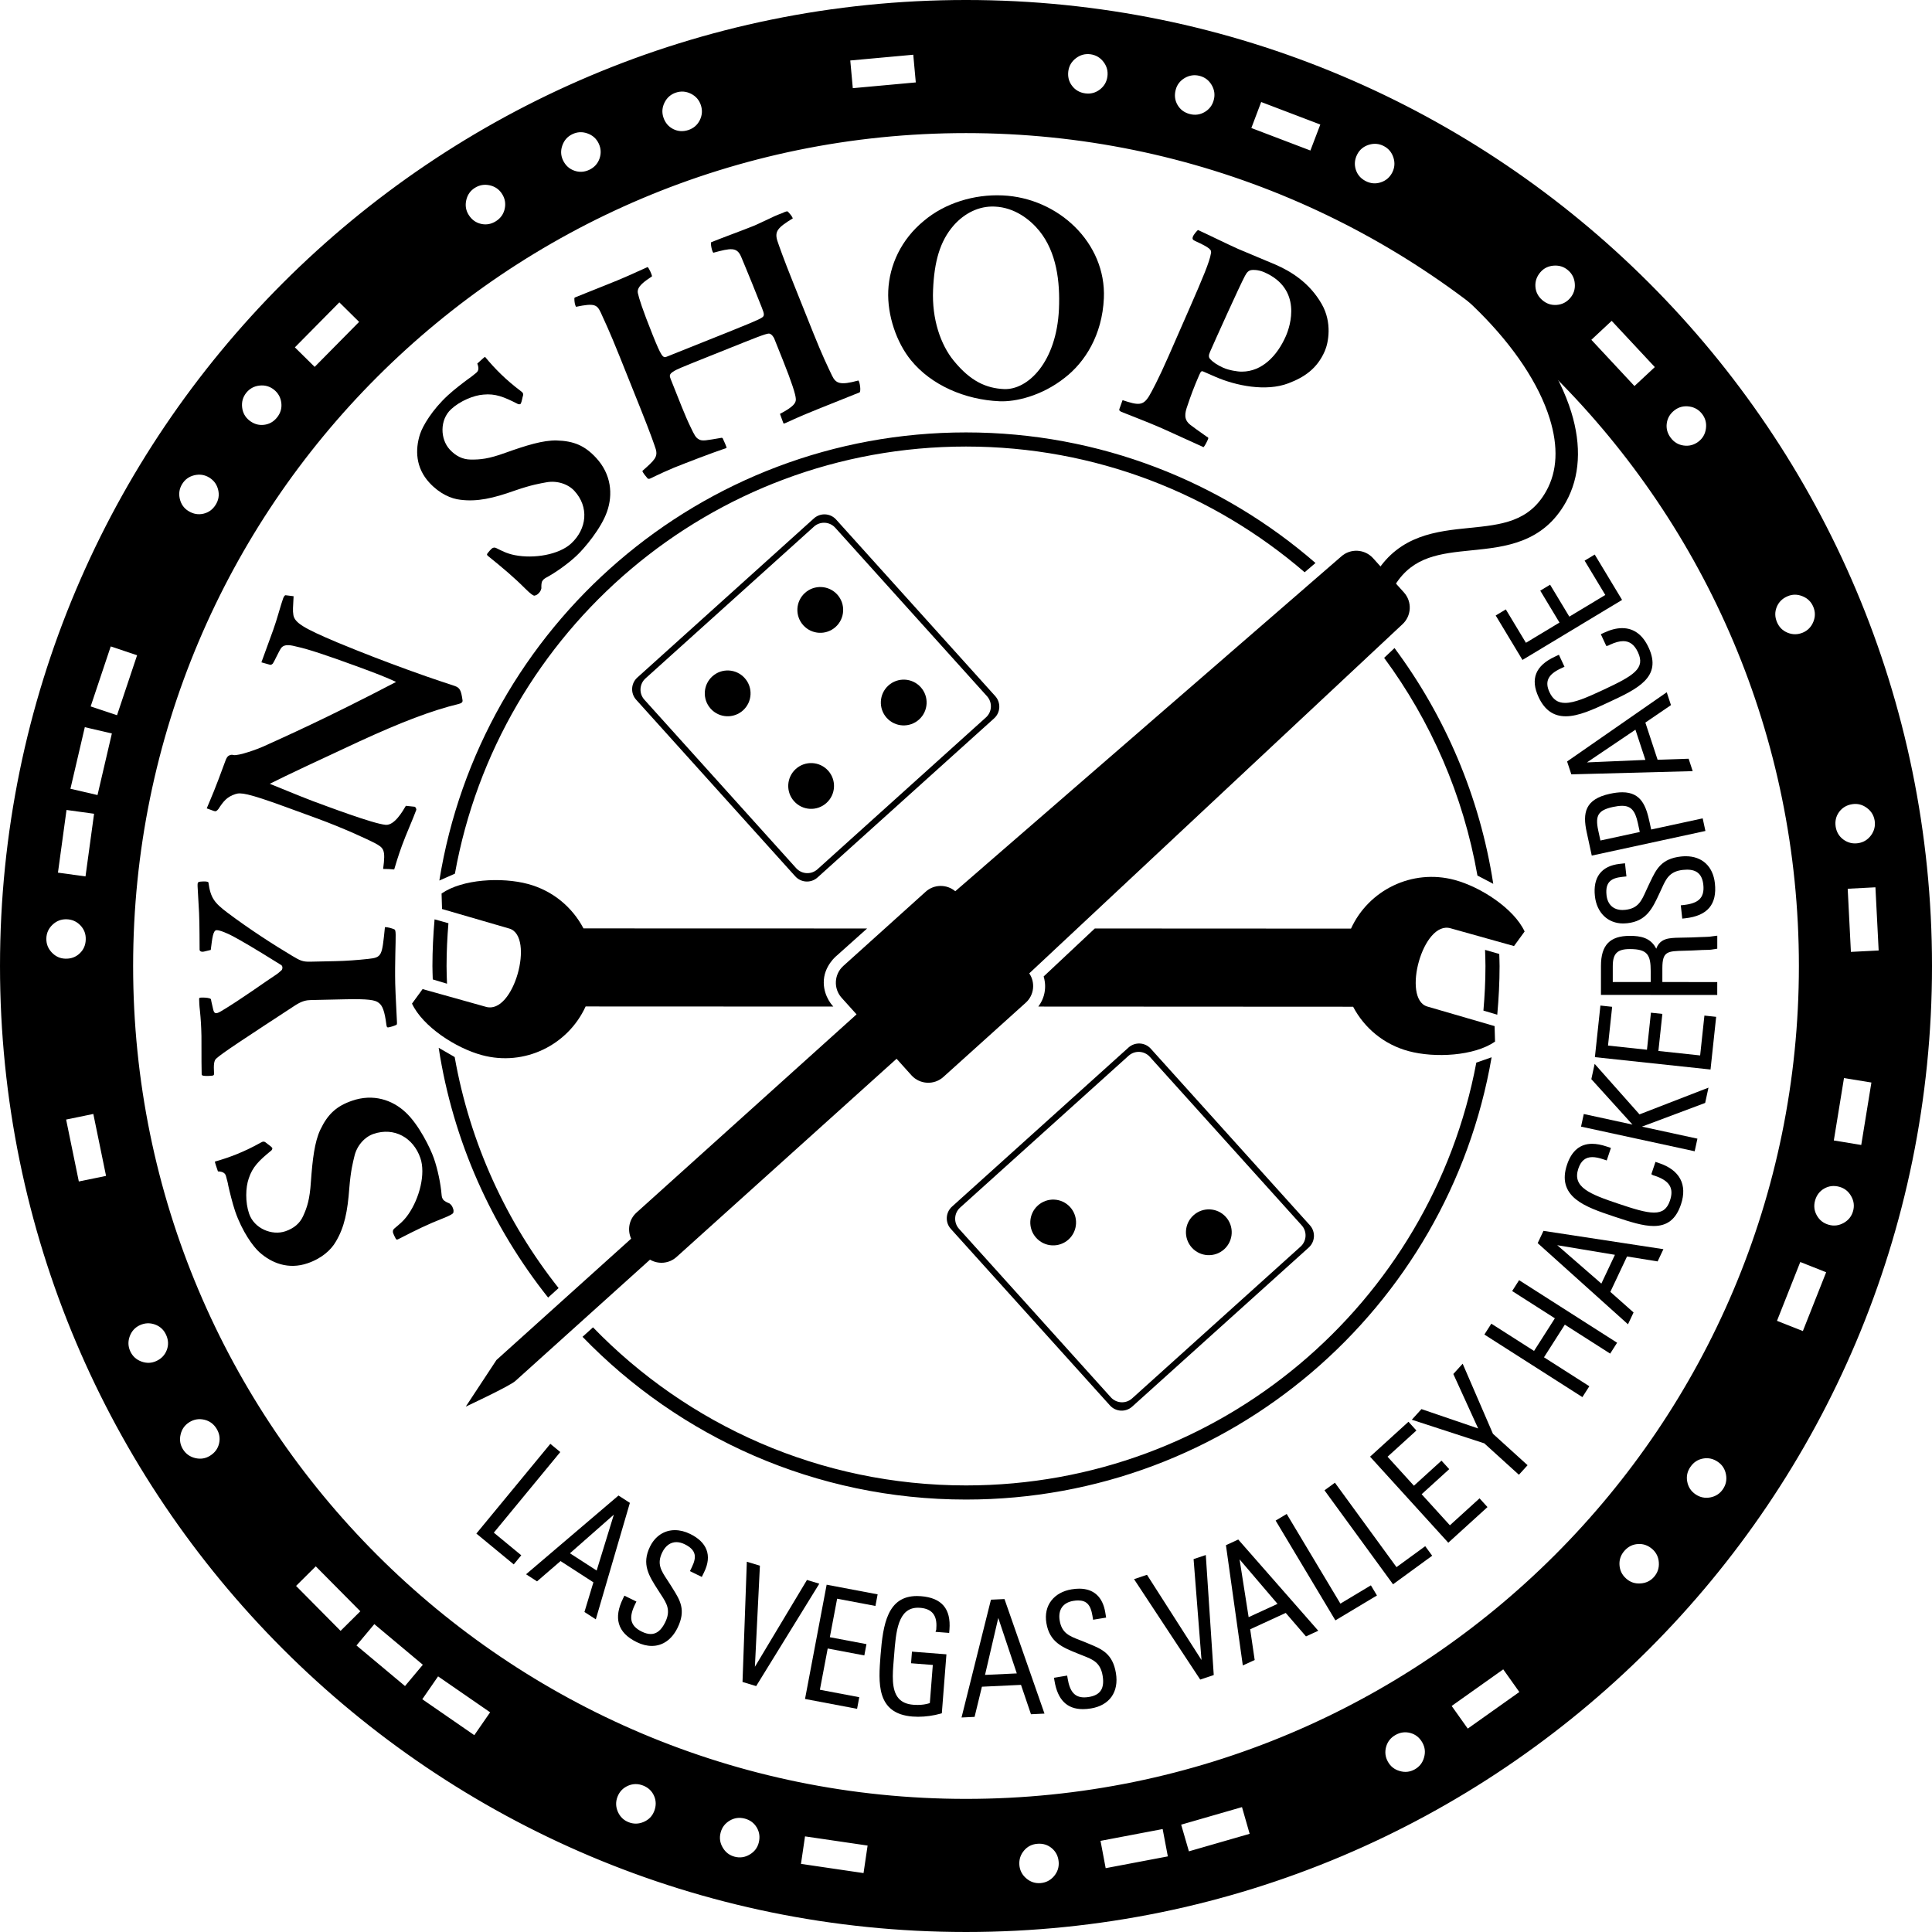 <?xml version="1.0" encoding="UTF-8" standalone="no"?>
<!-- Created with Inkscape (http://www.inkscape.org/) -->

<svg
   xmlns:dc="http://purl.org/dc/elements/1.1/"
   xmlns:cc="http://creativecommons.org/ns#"
   xmlns:rdf="http://www.w3.org/1999/02/22-rdf-syntax-ns#"
   xmlns:svg="http://www.w3.org/2000/svg"
   xmlns="http://www.w3.org/2000/svg"
   xmlns:sodipodi="http://sodipodi.sourceforge.net/DTD/sodipodi-0.dtd"
   xmlns:inkscape="http://www.inkscape.org/namespaces/inkscape"
   version="1.1"
   width="681.385"
   height="681.385"
   id="svg2"
   xml:space="preserve"
   sodipodi:docname="logo.svg"
   inkscape:version="0.92.3 (2405546, 2018-03-11)"><sodipodi:namedview
     pagecolor="#ffffff"
     bordercolor="#666666"
     borderopacity="1"
     objecttolerance="10"
     gridtolerance="10"
     guidetolerance="10"
     inkscape:pageopacity="0"
     inkscape:pageshadow="2"
     inkscape:window-width="1833"
     inkscape:window-height="1315"
     id="namedview162"
     showgrid="false"
     fit-margin-top="0"
     fit-margin-left="0"
     fit-margin-right="0"
     fit-margin-bottom="0"
     inkscape:zoom="0.95353535"
     inkscape:cx="260.31084"
     inkscape:cy="321.60039"
     inkscape:window-x="3240"
     inkscape:window-y="649"
     inkscape:window-maximized="0"
     inkscape:current-layer="svg2" /><defs
     id="defs6"><clipPath
       id="clipPath16"><path
         d="M 0,792 H 612 V 0 H 0 Z"
         id="path18"
         inkscape:connector-curvature="0" /></clipPath></defs><g
     transform="matrix(1.25,0,0,-1.25,-41.807,835.692)"
     id="g10"
     style="stroke:none;stroke-opacity:1;fill:#000000;fill-opacity:1"><g
       id="g12"
       style="stroke:none;stroke-opacity:1;fill:#000000;fill-opacity:1"><g
         clip-path="url(#clipPath16)"
         id="g14"
         style="stroke:none;stroke-opacity:1;fill:#000000;fill-opacity:1"><g
           transform="translate(558.59,345.504)"
           id="g20"
           style="stroke:none;stroke-opacity:1;fill:#000000;fill-opacity:1"><path
             d="m 0,0 -7.735,1.27 2.867,17.606 7.734,-1.256 z m -2.3,-18.635 c -0.411,-1.469 -1.284,-2.584 -2.628,-3.344 -1.344,-0.762 -2.749,-0.948 -4.21,-0.545 -1.494,0.411 -2.631,1.283 -3.391,2.635 -0.746,1.314 -0.911,2.717 -0.5,4.21 0.425,1.509 1.284,2.644 2.59,3.391 1.321,0.746 2.748,0.903 4.287,0.477 1.433,-0.403 2.538,-1.268 3.299,-2.613 0.776,-1.344 0.956,-2.748 0.553,-4.211 m -14.17,-33.866 -7.303,2.883 6.57,16.596 7.302,-2.889 z m -22.578,-44.647 c -0.86,-1.255 -2.06,-2.017 -3.577,-2.3 -1.516,-0.27 -2.905,0.029 -4.157,0.895 -1.271,0.873 -2.048,2.076 -2.323,3.607 -0.277,1.478 0.037,2.859 0.917,4.129 0.897,1.299 2.082,2.076 3.569,2.343 1.48,0.27 2.888,-0.044 4.205,-0.962 1.223,-0.844 1.977,-2.039 2.255,-3.562 0.275,-1.515 -0.025,-2.904 -0.889,-4.15 m -19.435,-24.736 c -1.008,-1.135 -2.291,-1.747 -3.831,-1.829 -1.552,-0.105 -2.888,0.359 -4.016,1.373 -1.164,1.024 -1.792,2.316 -1.882,3.853 -0.089,1.501 0.388,2.838 1.413,3.995 1.036,1.179 2.321,1.814 3.829,1.895 1.5,0.097 2.851,-0.395 4.053,-1.455 1.114,-1.001 1.725,-2.27 1.809,-3.807 0.096,-1.539 -0.368,-2.882 -1.375,-4.025 m -194.105,-62.619 c -129.784,0 -234.997,105.214 -234.997,234.998 0,129.788 105.213,235.001 234.997,235.001 129.782,0 234.995,-105.213 234.995,-235.001 0,-129.784 -105.213,-234.998 -234.995,-234.998 m 141.565,19.829 -4.539,6.391 14.551,10.326 4.541,-6.39 z m -12.333,-8.152 c -0.418,-1.493 -1.285,-2.599 -2.613,-3.344 -1.33,-0.747 -2.733,-0.91 -4.227,-0.477 -1.492,0.417 -2.597,1.283 -3.344,2.612 -0.762,1.344 -0.925,2.77 -0.508,4.263 0.419,1.44 1.292,2.545 2.643,3.307 1.373,0.77 2.793,0.949 4.242,0.538 1.447,-0.403 2.566,-1.313 3.344,-2.71 0.731,-1.306 0.896,-2.694 0.463,-4.189 m -66.345,-26.474 -2.181,7.525 17.159,4.951 2.163,-7.534 z m -23.482,-4.75 -1.454,7.705 17.531,3.33 1.461,-7.713 z m -14.58,-2.262 c -1.009,-1.172 -2.263,-1.814 -3.786,-1.948 -1.516,-0.119 -2.86,0.314 -4.038,1.328 -1.173,1 -1.822,2.256 -1.95,3.772 -0.111,1.544 0.322,2.905 1.322,4.082 0.97,1.151 2.239,1.793 3.777,1.905 1.576,0.128 2.928,-0.3 4.078,-1.268 1.15,-0.979 1.792,-2.263 1.919,-3.861 0.112,-1.494 -0.322,-2.821 -1.322,-4.01 m -53.738,0.875 -17.652,2.596 1.141,7.76 17.657,-2.592 z m -29.574,8.556 c -0.373,-1.435 -1.225,-2.555 -2.565,-3.33 -1.323,-0.791 -2.729,-0.993 -4.198,-0.613 -1.476,0.388 -2.603,1.232 -3.383,2.576 -0.791,1.328 -0.994,2.733 -0.609,4.203 0.38,1.495 1.243,2.628 2.581,3.419 1.301,0.771 2.694,0.956 4.199,0.575 1.524,-0.394 2.669,-1.247 3.435,-2.545 0.761,-1.3 0.943,-2.726 0.54,-4.285 m -29.503,8.885 c -0.544,-1.389 -1.53,-2.391 -2.945,-3.002 -1.421,-0.613 -2.832,-0.642 -4.251,-0.089 -1.415,0.553 -2.43,1.544 -3.053,2.97 -0.609,1.413 -0.636,2.823 -0.083,4.24 0.567,1.449 1.56,2.465 2.978,3.092 1.387,0.591 2.797,0.613 4.239,0.045 1.462,-0.575 2.504,-1.56 3.101,-2.943 0.602,-1.373 0.605,-2.822 0.014,-4.313 m -50.742,21.472 -14.678,10.138 4.457,6.451 14.685,-10.139 z m -33.247,25.31 5.036,6.019 13.689,-11.462 -5.033,-6.01 z m -17.045,16.798 5.563,5.525 12.569,-12.677 -5.572,-5.526 z m -21.724,40.184 c -0.343,-1.471 -1.198,-2.621 -2.565,-3.465 -1.269,-0.79 -2.654,-1 -4.158,-0.649 -1.504,0.366 -2.657,1.187 -3.456,2.471 -0.811,1.3 -1.027,2.695 -0.669,4.196 0.351,1.509 1.176,2.658 2.471,3.464 1.312,0.814 2.722,1.046 4.233,0.688 1.464,-0.344 2.61,-1.181 3.423,-2.495 0.827,-1.343 1.069,-2.739 0.721,-4.21 m -14.741,26.4 c -0.524,-1.41 -1.508,-2.463 -2.957,-3.129 -1.363,-0.627 -2.766,-0.672 -4.212,-0.142 -1.459,0.538 -2.496,1.494 -3.138,2.875 -0.635,1.381 -0.687,2.8 -0.154,4.249 0.53,1.448 1.49,2.494 2.863,3.136 1.42,0.642 2.842,0.7 4.294,0.172 1.418,-0.523 2.449,-1.486 3.094,-2.89 0.661,-1.433 0.737,-2.853 0.21,-4.271 m -21.488,181.565 5.664,16.93 7.439,-2.493 -5.663,-16.918 z m 1.934,-25.007 -7.642,1.773 4.058,17.377 7.634,-1.776 z m -5.274,-109.029 -3.585,17.471 7.676,1.583 3.591,-17.479 z m -7.638,64.621 c -1.061,1.126 -1.565,2.444 -1.524,3.968 0.041,1.519 0.631,2.803 1.758,3.874 1.124,1.052 2.441,1.565 3.965,1.517 1.548,-0.042 2.851,-0.633 3.916,-1.752 1.034,-1.105 1.531,-2.426 1.474,-3.967 -0.037,-1.576 -0.612,-2.879 -1.71,-3.91 -1.101,-1.045 -2.448,-1.534 -4.046,-1.485 -1.494,0.037 -2.769,0.627 -3.833,1.755 m 4.166,40.202 7.775,-1.069 -2.419,-17.68 -7.772,1.064 z m 32.63,91.963 c 0.798,1.296 1.941,2.12 3.445,2.479 1.505,0.351 2.908,0.139 4.204,-0.661 1.322,-0.81 2.151,-1.968 2.512,-3.479 0.352,-1.468 0.119,-2.852 -0.694,-4.173 -0.832,-1.341 -1.975,-2.189 -3.446,-2.536 -1.463,-0.347 -2.881,-0.1 -4.244,0.74 -1.269,0.776 -2.087,1.93 -2.441,3.431 -0.355,1.504 -0.134,2.899 0.664,4.199 m 18.083,25.736 c 0.952,1.183 2.195,1.87 3.729,2.038 1.539,0.176 2.901,-0.217 4.091,-1.156 1.207,-0.967 1.897,-2.223 2.075,-3.753 0.17,-1.504 -0.23,-2.855 -1.198,-4.069 -0.978,-1.232 -2.217,-1.93 -3.72,-2.098 -1.494,-0.168 -2.867,0.243 -4.126,1.247 -1.164,0.93 -1.84,2.162 -2.016,3.699 -0.168,1.535 0.217,2.901 1.165,4.092 m 26.266,25.519 5.577,-5.51 -12.542,-12.693 -5.582,5.507 z m 35.807,28.827 c 0.336,1.512 1.15,2.673 2.435,3.483 1.288,0.809 2.688,1.046 4.195,0.712 1.512,-0.342 2.662,-1.149 3.48,-2.441 0.83,-1.306 1.07,-2.714 0.732,-4.218 -0.333,-1.478 -1.153,-2.628 -2.457,-3.456 -1.333,-0.844 -2.733,-1.098 -4.203,-0.766 -1.476,0.336 -2.64,1.18 -3.49,2.531 -0.8,1.258 -1.03,2.647 -0.692,4.155 m 27.122,15.47 c 0.526,1.464 1.468,2.516 2.844,3.165 1.377,0.654 2.792,0.721 4.241,0.198 1.456,-0.519 2.516,-1.467 3.166,-2.841 0.66,-1.4 0.727,-2.822 0.217,-4.286 -0.512,-1.413 -1.462,-2.459 -2.857,-3.127 -1.429,-0.672 -2.851,-0.754 -4.266,-0.24 -1.424,0.504 -2.478,1.483 -3.171,2.927 -0.634,1.349 -0.697,2.755 -0.174,4.204 m 28.833,12.095 c 0.696,1.378 1.763,2.314 3.204,2.789 1.444,0.478 2.856,0.372 4.245,-0.322 1.381,-0.694 2.306,-1.761 2.784,-3.198 0.494,-1.472 0.384,-2.897 -0.306,-4.281 -0.676,-1.345 -1.747,-2.271 -3.223,-2.76 -1.487,-0.493 -2.911,-0.402 -4.259,0.272 -1.346,0.68 -2.275,1.778 -2.777,3.289 -0.47,1.423 -0.361,2.823 0.332,4.211 m 70.167,13.476 0.713,-7.813 -17.772,-1.624 -0.714,7.814 z m 43.752,-4.605 c 0.209,1.481 0.919,2.69 2.151,3.628 1.233,0.94 2.598,1.298 4.107,1.104 1.508,-0.213 2.732,-0.925 3.672,-2.157 0.932,-1.228 1.3,-2.595 1.097,-4.106 -0.2,-1.531 -0.933,-2.77 -2.158,-3.7 -1.201,-0.915 -2.567,-1.273 -4.097,-1.068 -1.56,0.217 -2.8,0.919 -3.71,2.121 -0.927,1.197 -1.271,2.59 -1.062,4.178 m 30.291,-5.299 c 0.372,1.442 1.231,2.558 2.561,3.346 1.343,0.772 2.747,0.971 4.21,0.586 1.478,-0.385 2.599,-1.247 3.383,-2.576 0.783,-1.34 0.978,-2.74 0.589,-4.211 -0.388,-1.505 -1.254,-2.64 -2.584,-3.423 -1.313,-0.754 -2.701,-0.942 -4.196,-0.55 -1.529,0.4 -2.672,1.248 -3.433,2.551 -0.761,1.303 -0.942,2.732 -0.53,4.277 m 24.122,-3.437 16.68,-6.355 -2.793,-7.331 -16.664,6.35 z m 27.087,-14.798 c 0.687,1.332 1.756,2.236 3.226,2.714 1.479,0.47 2.883,0.365 4.24,-0.321 1.353,-0.695 2.272,-1.774 2.749,-3.248 0.478,-1.471 0.365,-2.882 -0.321,-4.237 -0.708,-1.374 -1.783,-2.304 -3.263,-2.781 -1.442,-0.467 -2.853,-0.348 -4.226,0.355 -1.396,0.716 -2.33,1.787 -2.793,3.224 -0.461,1.438 -0.335,2.867 0.388,4.294 m 51.696,-33.217 c 0.972,1.127 2.241,1.743 3.777,1.851 1.554,0.108 2.9,-0.328 4.041,-1.321 1.157,-0.997 1.783,-2.273 1.888,-3.812 0.12,-1.541 -0.328,-2.886 -1.33,-4.035 -1.007,-1.168 -2.283,-1.811 -3.822,-1.919 -1.507,-0.105 -2.844,0.343 -4.015,1.355 -1.195,1.03 -1.844,2.296 -1.95,3.804 -0.103,1.505 0.367,2.863 1.411,4.077 m 20.106,-13.728 12.17,-13.046 -5.74,-5.352 -12.163,13.049 z m 15.553,-28.87 c 0.208,1.493 0.964,2.721 2.241,3.688 1.195,0.892 2.553,1.227 4.092,1.015 1.522,-0.216 2.747,-0.94 3.666,-2.154 0.911,-1.217 1.26,-2.59 1.036,-4.122 -0.217,-1.526 -0.926,-2.751 -2.142,-3.661 -1.247,-0.934 -2.63,-1.288 -4.161,-1.068 -1.491,0.209 -2.701,0.937 -3.627,2.176 -0.941,1.251 -1.321,2.633 -1.105,4.126 m 31.015,-51.872 c 0.567,1.392 1.583,2.411 3.06,3.039 1.367,0.582 2.778,0.586 4.212,0.003 1.433,-0.578 2.449,-1.566 3.038,-2.971 0.597,-1.403 0.605,-2.815 0.021,-4.245 -0.582,-1.433 -1.566,-2.448 -2.954,-3.045 -1.433,-0.602 -2.869,-0.617 -4.295,-0.038 -1.396,0.564 -2.41,1.56 -3.008,2.986 -0.613,1.446 -0.642,2.868 -0.074,4.271 M -6.258,93.94 c 0.897,1.221 2.137,1.964 3.703,2.207 1.48,0.238 2.853,-0.106 4.093,-1.013 1.253,-0.902 2,-2.109 2.247,-3.613 0.231,-1.497 -0.098,-2.878 -1.008,-4.133 -0.911,-1.249 -2.122,-1.997 -3.614,-2.231 -1.538,-0.239 -2.927,0.093 -4.183,1 -1.215,0.888 -1.94,2.09 -2.193,3.617 -0.239,1.557 0.074,2.946 0.955,4.166 m 11.17,-39.067 -7.831,-0.396 -0.903,17.815 7.824,0.407 z m -257.5,268.177 c -150.525,0 -272.556,-122.026 -272.556,-272.555 0,-150.525 122.031,-272.553 272.556,-272.553 150.524,0 272.552,122.028 272.552,272.553 0,150.529 -122.028,272.555 -272.552,272.555"
             id="path22"
             style="fill:#000000;fill-opacity:1;fill-rule:nonzero;stroke:none;stroke-opacity:1"
             inkscape:connector-curvature="0" /></g><g
           transform="translate(278.101,406.585)"
           id="g24"
           style="stroke:none;stroke-opacity:1;fill:#000000;fill-opacity:1"><path
             d="m 0,0 -80.03,0.023 c -3.128,5.959 -8.638,10.647 -15.648,12.528 -7.418,1.994 -18.552,1.385 -24.39,-2.688 l 0.132,-4.366 19.017,-5.53 c 7.213,-2.18 1.227,-24.464 -6.679,-22.059 l -17.822,4.994 -2.99,-4.098 c 3.02,-6.466 12.34,-12.558 19.762,-14.544 11.972,-3.226 24.239,2.822 29.223,13.738 l 69.895,-0.029 c 0,0 -2.644,2.582 -2.703,6.707 -0.071,4.763 3.694,7.686 3.694,7.686 z"
             id="path26"
             style="fill:#000000;fill-opacity:1;fill-rule:nonzero;stroke:none;stroke-opacity:1"
             inkscape:connector-curvature="0" /></g><g
           transform="translate(161.3,327.496)"
           id="g28"
           style="stroke:none;stroke-opacity:1;fill:#000000;fill-opacity:1"><path
             d="m 0,0 c 0.138,-0.402 0.142,-0.673 0.037,-1.157 -0.104,-0.216 -0.754,-0.701 -2.898,-1.531 -4.131,-1.604 -7.842,-3.412 -12.504,-5.824 -0.542,-0.283 -0.646,-0.231 -0.862,0.15 -0.247,0.448 -0.553,1.075 -0.694,1.47 -0.162,0.487 -0.144,0.943 0.421,1.405 1.044,0.903 2.485,1.933 3.87,3.949 3.132,4.503 4.909,11.424 3.386,15.851 -1.967,5.727 -7.362,8.832 -13.245,6.809 -2.499,-0.858 -4.714,-3.33 -5.386,-6.361 -0.366,-1.56 -1.018,-3.86 -1.425,-8.967 -0.478,-6.467 -1.357,-11.005 -3.824,-15.096 -1.298,-2.256 -3.893,-4.675 -7.925,-6.062 -5.481,-1.882 -10.222,0.089 -13.588,3.09 -1.819,1.62 -4.906,5.882 -6.877,11.601 -0.769,2.264 -1.589,5.676 -1.926,7.184 -0.139,0.941 -0.391,1.666 -0.639,2.666 -0.201,0.828 -0.821,1.336 -2.284,1.373 -0.362,1.051 -0.862,2.502 -0.862,2.77 4.278,1.202 8.339,2.778 12.946,5.354 0.675,0.409 0.967,0.32 1.322,0.089 0.757,-0.642 1.297,-0.904 1.871,-1.515 0.141,-0.143 0.117,-0.598 -0.397,-0.95 -3.233,-2.65 -5.13,-4.473 -6.179,-7.712 -0.921,-2.576 -1.015,-6.749 0.098,-9.975 1.433,-4.195 6.47,-6.256 10.259,-4.942 2.332,0.799 4.021,2.186 4.95,4.212 1.137,2.47 1.897,4.719 2.224,9.795 0.452,6.286 1.034,11.169 2.64,14.603 2.093,4.405 4.555,6.697 8.984,8.214 5.962,2.06 11.375,0.224 15.098,-3.279 3.696,-3.412 6.996,-10.116 7.996,-13.028 1.079,-3.135 1.896,-7.093 2.146,-10.162 0.052,-0.701 0.19,-1.105 0.522,-1.53 0.409,-0.403 0.953,-0.672 1.676,-0.964 0.601,-0.426 0.848,-0.88 1.038,-1.44 z"
             id="path30"
             style="fill:#000000;fill-opacity:1;fill-rule:nonzero;stroke:none;stroke-opacity:1"
             inkscape:connector-curvature="0" /></g><g
           transform="translate(90.473,387.092)"
           id="g32"
           style="stroke:none;stroke-opacity:1;fill:#000000;fill-opacity:1"><path
             d="m 0,0 c 1.019,0.021 2.307,-0.12 2.486,-0.464 0.19,-1.102 0.466,-2.03 0.657,-2.971 0.272,-1.016 0.627,-1.344 2.143,-0.455 5.558,3.278 13.279,8.895 15.129,10.041 0.841,0.531 1.432,1.056 2.013,1.58 0.251,0.265 0.399,1.112 -0.124,1.448 C 14.275,14.203 10.646,16.26 8.66,17.321 7.284,18.06 5.047,19.031 4.102,19.019 3.083,18.993 2.871,16.857 2.437,13.438 L 0.488,12.969 c -0.929,-0.191 -1.201,0.316 -1.201,0.487 -0.023,1.02 0.01,7.161 -0.146,10.397 -0.149,3.319 -0.381,6.134 -0.418,7.493 -0.015,0.851 -0.022,1.023 0.317,1.288 0.336,0.093 2.296,0.303 2.729,-0.108 0.612,-4.427 1.661,-5.76 5.387,-8.583 6.067,-4.562 13.069,-9.09 18.34,-12.221 2.075,-1.24 2.845,-1.647 4.976,-1.599 l 7.156,0.154 c 2.992,0.063 6.314,0.306 9.203,0.627 3.994,0.426 3.901,0.847 4.749,8.97 0.77,0.019 1.885,-0.305 2.654,-0.623 0.261,-0.168 0.35,-0.425 0.373,-1.534 0.046,-1.957 -0.253,-7.754 -0.126,-13.809 0.077,-3.322 0.459,-9.456 0.492,-10.822 0.012,-0.589 0.014,-0.762 -0.32,-0.852 -0.344,-0.186 -1.777,-0.641 -2.205,-0.657 -0.345,0 -0.35,0.254 -0.447,0.688 -0.508,3.987 -1.134,5.506 -2.176,6.251 -0.955,0.834 -3.176,1.129 -9.322,0.999 L 30.711,-0.698 C 29.432,-0.732 28.243,-0.927 26.31,-2.162 12.434,-11.244 5.378,-15.828 3.871,-17.315 c -0.5,-0.596 -0.654,-1.539 -0.508,-4.099 0.008,-0.425 -0.077,-0.507 -0.411,-0.605 -0.597,-0.104 -1.959,-0.127 -2.478,-0.052 -0.426,0.075 -0.598,0.157 -0.601,0.412 -0.105,4.852 -0.015,8.526 -0.063,10.832 -0.057,2.8 -0.199,4.853 -0.411,6.973 -0.206,1.703 -0.221,2.645 -0.235,3.319 -0.015,0.433 -0.015,0.519 0.75,0.535 z"
             id="path34"
             style="fill:#000000;fill-opacity:1;fill-rule:nonzero;stroke:none;stroke-opacity:1"
             inkscape:connector-curvature="0" /></g><g
           transform="translate(91.775,440.474)"
           id="g36"
           style="stroke:none;stroke-opacity:1;fill:#000000;fill-opacity:1"><path
             d="m 0,0 c 1.512,3.628 2.229,5.091 5.241,13.341 0.255,0.725 0.546,1.251 0.904,1.483 0.463,0.284 0.948,0.385 1.348,0.231 1.426,-0.336 7.096,1.766 8.413,2.379 5.653,2.564 18.107,8.089 37.522,18.243 -2.796,1.296 -5.409,2.336 -11.332,4.498 -8.252,3.02 -13.519,4.763 -16.544,5.417 -1.583,0.395 -3.643,0.963 -4.595,-0.415 -0.566,-0.787 -1.974,-3.908 -2.31,-4.323 -0.384,-0.321 -0.522,-0.452 -1.007,-0.276 l -2.215,0.628 c 1.105,3.049 2.215,6.088 3.329,9.138 1.084,2.961 2.144,7.112 2.794,8.874 0.142,0.403 0.426,0.933 0.697,0.921 l 2.263,-0.28 c -0.15,-3.124 -0.279,-3.986 -0.056,-5.334 0.4,-2.146 2.763,-3.643 12.352,-7.69 7.814,-3.219 12.917,-5.17 20.043,-7.772 7.362,-2.692 12.02,-4.122 13.142,-4.529 1.362,-0.5 1.775,-1.104 2.176,-3.972 C 72.258,30.074 72.038,29.704 71.136,29.48 63.264,27.546 54.913,24.332 43.245,18.975 30.775,13.175 23.014,9.567 17.789,6.935 20.643,5.808 25.281,3.837 29.895,2.068 c 4.006,-1.464 17,-6.398 20.605,-6.716 2.484,-0.175 4.754,3.8 5.683,5.369 l 2.449,-0.258 c 0.274,-0.004 0.575,-0.665 0.486,-0.907 -1.026,-2.8 -2.869,-6.851 -4.033,-10.054 -1,-2.717 -1.83,-5.502 -2.192,-6.734 -1.04,0.112 -2.123,0.141 -3.123,0.141 0.751,5.544 0.167,5.933 -2.407,7.329 -1.755,0.915 -8.733,4.188 -16.337,6.963 l -8.893,3.25 C 11.401,4.368 9.546,4.509 8.1,4.031 5.73,3.266 4.756,2.075 3.285,-0.194 2.815,-0.751 2.565,-0.934 2.001,-0.729 Z"
             id="path38"
             style="fill:#000000;fill-opacity:1;fill-rule:nonzero;stroke:none;stroke-opacity:1"
             inkscape:connector-curvature="0" /></g><g
           transform="translate(185.228,500.991)"
           id="g40"
           style="stroke:none;stroke-opacity:1;fill:#000000;fill-opacity:1"><path
             d="m 0,0 c -0.312,-0.295 -0.551,-0.407 -1.045,-0.507 -0.243,0.01 -0.951,0.399 -2.579,2.03 -3.131,3.14 -6.287,5.798 -10.375,9.094 -0.473,0.377 -0.465,0.5 -0.208,0.858 0.314,0.404 0.761,0.926 1.071,1.217 0.379,0.352 0.808,0.52 1.455,0.191 1.243,-0.594 2.774,-1.497 5.171,-1.957 5.39,-1.059 12.435,0.12 15.881,3.297 4.443,4.115 5.107,10.3 0.88,14.873 -1.796,1.933 -4.953,2.964 -7.992,2.364 -1.575,-0.3 -3.946,-0.636 -8.775,-2.309 -6.116,-2.179 -10.622,-3.202 -15.37,-2.593 -2.576,0.276 -5.84,1.669 -8.732,4.801 -3.942,4.254 -4.039,9.388 -2.665,13.677 0.75,2.326 3.408,6.865 7.855,10.971 1.751,1.628 4.547,3.748 5.794,4.66 0.798,0.521 1.362,1.034 2.172,1.671 0.682,0.516 0.893,1.288 0.346,2.643 0.814,0.748 1.935,1.793 2.184,1.9 2.827,-3.426 5.904,-6.51 10.118,-9.682 0.652,-0.456 0.694,-0.755 0.62,-1.174 -0.284,-0.955 -0.304,-1.559 -0.636,-2.324 -0.067,-0.183 -0.496,-0.348 -1.027,-0.026 -3.724,1.892 -6.16,2.892 -9.548,2.552 -2.725,-0.197 -6.59,-1.799 -9.09,-4.114 -3.259,-3 -3.109,-8.446 -0.388,-11.385 1.672,-1.818 3.623,-2.795 5.856,-2.826 2.719,-0.042 5.077,0.168 9.848,1.904 5.944,2.125 10.64,3.565 14.44,3.48 4.879,-0.135 7.962,-1.46 11.151,-4.903 C 20.697,33.751 21.19,28.059 19.498,23.238 17.861,18.476 13.049,12.752 10.79,10.673 8.352,8.414 5.063,6.07 2.356,4.606 1.741,4.266 1.431,3.983 1.162,3.509 0.963,2.968 0.941,2.371 0.967,1.579 0.822,0.867 0.502,0.455 0.065,0.044 Z"
             id="path42"
             style="fill:#000000;fill-opacity:1;fill-rule:nonzero;stroke:none;stroke-opacity:1"
             inkscape:connector-curvature="0" /></g><g
           transform="translate(238.705,574.775)"
           id="g44"
           style="stroke:none;stroke-opacity:1;fill:#000000;fill-opacity:1"><path
             d="m 0,0 c 4.189,1.685 8.863,3.551 9.715,4.171 0.731,0.473 0.731,0.937 -0.034,2.836 l -2.79,6.962 c -1.459,3.64 -2.486,5.985 -3.056,7.407 -1.187,2.736 -2.901,2.426 -7.784,1.104 -0.385,0.035 -0.929,2.755 -0.642,2.958 3.958,1.586 7.899,2.982 11.865,4.565 1.182,0.482 3.016,1.393 4.721,2.169 1.763,0.892 3.372,1.444 3.528,1.508 1,0.489 1.273,0.508 1.494,0.414 0.806,-0.873 1.152,-1.28 1.415,-1.922 -4.204,-2.587 -5.168,-3.618 -4.386,-6.254 0.425,-1.29 1.689,-4.923 4.483,-11.885 l 5.729,-14.316 c 2.605,-6.488 4.047,-9.404 5.253,-11.95 1.049,-2.15 2.217,-2.788 7.421,-1.344 0.425,-0.381 0.78,-3.083 0.333,-3.359 -3.879,-1.542 -7.75,-3.103 -11.703,-4.69 -6.727,-2.694 -7.982,-3.472 -9.168,-3.938 -0.476,-0.198 -0.557,-0.231 -0.65,0.011 l -0.937,2.56 c 3.878,2.017 4.542,3.111 4.479,4.182 -0.044,1.273 -1.176,4.767 -3.643,10.941 l -2.502,6.25 c -0.272,0.444 -0.571,0.967 -1.13,1.209 C 11.57,-0.23 11.189,-0.19 4.145,-3.016 L -6.297,-7.198 c -6.648,-2.664 -8.314,-3.333 -9.09,-3.919 -1.087,-0.705 -0.978,-1.217 -0.659,-2.008 2.372,-5.936 4.071,-10.401 5.574,-13.469 1.207,-2.542 1.507,-3.065 2.349,-3.561 0.972,-0.62 2.228,-0.298 6.187,0.365 0.238,0.097 0.538,0.035 0.6,-0.124 0.288,-0.712 1.071,-2.234 1.071,-2.698 -4.516,-1.527 -11.034,-4.047 -14.917,-5.599 -4.397,-1.864 -5.966,-2.76 -6.683,-3.047 -0.23,-0.101 -0.421,-0.078 -0.648,0.022 -0.516,0.613 -1.356,1.561 -1.505,2.143 3.472,3.047 4.382,3.958 3.793,6.115 -0.389,1.221 -1.468,4.373 -4.413,11.73 l -5.771,14.402 c -3.012,7.518 -4.415,10.351 -5.352,12.454 -1.049,2.158 -1.65,2.736 -6.978,1.608 -0.302,0.526 -0.462,1.381 -0.462,2.296 -0.021,0.273 0.063,0.302 0.611,0.527 2.774,1.104 5.543,2.22 8.152,3.262 2.294,0.922 4.428,1.769 6.456,2.684 1.867,0.836 3.741,1.68 5.445,2.446 0.397,-0.299 1.237,-2.165 1.242,-2.617 -1.95,-1.337 -4.373,-2.852 -3.993,-4.719 0.332,-1.52 1.211,-4.39 4.152,-11.748 2.504,-6.25 2.932,-6.626 3.96,-6.219 z"
             id="path46"
             style="fill:#000000;fill-opacity:1;fill-rule:nonzero;stroke:none;stroke-opacity:1"
             inkscape:connector-curvature="0" /></g><g
           transform="translate(314.029,610.269)"
           id="g48"
           style="stroke:none;stroke-opacity:1;fill:#000000;fill-opacity:1"><path
             d="m 0,0 c -4.337,0.191 -8.446,-1.848 -11.494,-5.301 -3.952,-4.516 -5.489,-10.337 -5.825,-18.173 -0.37,-8.265 2.132,-15.536 5.861,-20.054 4.696,-5.752 9.127,-7.738 14.152,-7.963 6.741,-0.286 14.85,7.634 15.506,22.627 0.33,7.742 -0.672,15.982 -5.532,22 -2.591,3.184 -6.958,6.622 -12.58,6.861 z M 2.269,3.151 C 18.111,2.453 31.551,-10.34 30.871,-25.836 30.409,-36.315 25.474,-43.95 19.822,-48.313 13.273,-53.488 5.866,-55.126 1.433,-54.932 c -9.704,0.421 -19.252,4.514 -25.005,11.595 -4.047,4.957 -6.694,12.663 -6.395,19.561 0.318,7.328 3.702,14.511 9.99,19.7 6.029,5.118 14.325,7.571 22.155,7.227 z"
             id="path50"
             style="fill:#000000;fill-opacity:1;fill-rule:nonzero;stroke:none;stroke-opacity:1"
             inkscape:connector-curvature="0" /></g><g
           transform="translate(396.276,573.802)"
           id="g52"
           style="stroke:none;stroke-opacity:1;fill:#000000;fill-opacity:1"><path
             d="m 0,0 c 1.194,2.72 4.673,13.211 -6.106,17.933 -1.711,0.75 -3.309,0.709 -3.72,0.609 -0.725,-0.15 -1.194,-0.59 -1.754,-1.651 -1.531,-2.867 -8.152,-17.556 -9.833,-21.383 -0.447,-1.011 -0.419,-1.587 0.03,-2.06 0.807,-0.911 2.181,-1.796 3.747,-2.483 1.561,-0.683 3.988,-1.093 5.212,-1.071 5.69,0.022 9.961,4.478 12.394,10.023 z m -46.103,-18.151 c 4.464,-1.49 5.801,-1.609 7.496,1.179 0.663,1.106 2.627,4.719 5.532,11.356 l 5.815,13.272 c 3.794,8.668 5.742,13.311 6.085,15.573 0.254,1.012 -0.157,1.562 -4.494,3.55 -0.709,0.311 -0.835,0.654 -0.529,1.36 0.141,0.31 1.066,1.576 1.402,1.706 1.636,-0.72 8.685,-4.177 11.335,-5.342 2.038,-0.888 9.287,-3.878 10.534,-4.425 C 1.292,18.235 6.6,15.066 10.079,8.978 13.096,3.747 11.975,-1.999 10.945,-4.331 8.788,-9.259 5.211,-11.685 0.65,-13.407 c -6.256,-2.378 -14.748,-0.717 -20.674,1.89 -2.031,0.887 -2.733,1.198 -3.278,1.433 -0.471,0.205 -0.664,0.195 -1.172,-0.975 -1.344,-3.042 -2.479,-6.084 -3.307,-8.608 -0.808,-2.251 -1.098,-3.987 0.844,-5.488 0.641,-0.466 2.03,-1.541 4.605,-3.318 0.463,-0.202 0.508,-0.314 0.306,-0.78 -0.449,-1.019 -0.865,-1.766 -1.231,-2.165 -6.989,3.158 -9.998,4.569 -11.722,5.323 -4.451,1.949 -8.377,3.386 -11.461,4.644 -0.695,0.309 -0.672,0.581 -0.47,1.053 z"
             id="path54"
             style="fill:#000000;fill-opacity:1;fill-rule:nonzero;stroke:none;stroke-opacity:1"
             inkscape:connector-curvature="0" /></g><g
           transform="translate(326.4,384.553)"
           id="g56"
           style="stroke:none;stroke-opacity:1;fill:#000000;fill-opacity:1"><path
             d="m 0,0 88.824,-0.046 c 3.135,-5.965 8.646,-10.645 15.655,-12.527 7.416,-1.993 18.549,-1.374 24.387,2.686 l -0.128,4.376 -19.017,5.533 c -7.211,2.172 -1.231,24.463 6.668,22.044 l 17.83,-4.992 2.993,4.11 c -3.016,6.463 -12.34,12.551 -19.761,14.548 C 105.474,38.938 93.215,32.899 88.227,21.995 L 15.939,22.031 1.5,8.484 C 1.5,8.484 3.128,4.15 0,0"
             id="path58"
             style="fill:#000000;fill-opacity:1;fill-rule:nonzero;stroke:none;stroke-opacity:1"
             inkscape:connector-curvature="0" /></g><g
           transform="translate(429.567,501.391)"
           id="g60"
           style="stroke:none;stroke-opacity:1;fill:#000000;fill-opacity:1"><path
             d="m 0,0 -8.704,9.661 c -2.367,2.616 -6.392,2.833 -9.014,0.471 l -108.875,-94.428 c -2.392,2.004 -5.949,2.023 -8.342,-0.128 l -23.244,-20.946 c -2.615,-2.355 -2.83,-6.39 -0.473,-9.001 l 4.203,-4.669 -62.088,-55.929 c -2.116,-1.904 -2.629,-4.899 -1.511,-7.356 l -37.999,-34.231 -8.665,-13.155 c 0,0 12.357,5.762 13.987,7.227 l 37.998,34.239 c 2.331,-1.366 5.359,-1.157 7.478,0.748 l 62.093,55.935 4.2,-4.673 c 2.351,-2.598 6.38,-2.823 9.001,-0.464 l 23.241,20.951 c 2.389,2.142 2.747,5.688 0.994,8.28 L -0.47,-9.012 C 2.142,-6.649 2.36,-2.618 0,0"
             id="path62"
             style="fill:#000000;fill-opacity:1;fill-rule:nonzero;stroke:none;stroke-opacity:1"
             inkscape:connector-curvature="0" /></g><g
           transform="translate(427.111,503.578)"
           id="g64"
           style="stroke:none;stroke-opacity:1;fill:#000000;fill-opacity:1"><path
             d="m 0,0 -5.377,3.381 c 6.705,10.667 17.114,11.711 26.296,12.642 9.035,0.906 16.846,1.694 21.697,10.422 3.106,5.581 3.436,12.446 0.97,20.41 -6.121,19.705 -28.311,41.933 -55.226,55.3 l 2.83,5.693 C 20.009,93.531 42.953,70.328 49.658,48.73 52.614,39.186 52.107,30.417 48.172,23.361 41.706,11.729 30.999,10.654 21.547,9.701 12.693,8.806 5.061,8.038 0,0"
             id="path66"
             style="fill:#000000;fill-opacity:1;fill-rule:nonzero;stroke:none;stroke-opacity:1"
             inkscape:connector-curvature="0" /></g><g
           transform="translate(335.382,327.974)"
           id="g68"
           style="stroke:none;stroke-opacity:1;fill:#000000;fill-opacity:1"><path
             d="m 0,0 c 2.389,-2.644 2.194,-6.735 -0.441,-9.132 -2.651,-2.395 -6.728,-2.195 -9.124,0.448 -2.397,2.637 -2.203,6.728 0.441,9.124 C -6.482,2.837 -2.396,2.643 0,0"
             id="path70"
             style="fill:#000000;fill-opacity:1;fill-rule:nonzero;stroke:none;stroke-opacity:1"
             inkscape:connector-curvature="0" /></g><g
           transform="translate(379.298,325.211)"
           id="g72"
           style="stroke:none;stroke-opacity:1;fill:#000000;fill-opacity:1"><path
             d="m 0,0 c 2.396,-2.643 2.194,-6.727 -0.441,-9.123 -2.651,-2.404 -6.728,-2.194 -9.124,0.434 -2.397,2.65 -2.204,6.734 0.441,9.129 C -6.488,2.846 -2.398,2.643 0,0"
             id="path74"
             style="fill:#000000;fill-opacity:1;fill-rule:nonzero;stroke:none;stroke-opacity:1"
             inkscape:connector-curvature="0" /></g><g
           transform="translate(400.404,316.835)"
           id="g76"
           style="stroke:none;stroke-opacity:1;fill:#000000;fill-opacity:1"><path
             d="m 0,0 -47.544,-42.842 c -1.74,-1.567 -4.412,-1.432 -5.996,0.315 L -96.373,5.009 c -1.565,1.74 -1.429,4.429 0.31,5.996 l 47.542,42.842 c 1.739,1.566 4.426,1.425 5.986,-0.315 L 0.314,5.988 C 1.875,4.256 1.74,1.575 0,0 m 2.621,6.017 -44.888,49.815 c -1.641,1.82 -4.449,1.972 -6.285,0.328 L -98.359,11.273 c -1.822,-1.65 -1.968,-4.464 -0.328,-6.279 l 44.894,-49.813 c 1.643,-1.829 4.449,-1.979 6.277,-0.336 L 2.3,-0.268 c 1.83,1.657 1.963,4.463 0.321,6.285"
             id="path78"
             style="fill:#000000;fill-opacity:1;fill-rule:nonzero;stroke:none;stroke-opacity:1"
             inkscape:connector-curvature="0" /></g><g
           transform="translate(243.552,477.244)"
           id="g80"
           style="stroke:none;stroke-opacity:1;fill:#000000;fill-opacity:1"><path
             d="m 0,0 c 2.393,-2.654 2.176,-6.73 -0.468,-9.12 -2.654,-2.393 -6.73,-2.18 -9.123,0.474 -2.393,2.655 -2.177,6.739 0.471,9.124 C -6.474,2.872 -2.383,2.651 0,0"
             id="path82"
             style="fill:#000000;fill-opacity:1;fill-rule:nonzero;stroke:none;stroke-opacity:1"
             inkscape:connector-curvature="0" /></g><g
           transform="translate(293.227,474.661)"
           id="g84"
           style="stroke:none;stroke-opacity:1;fill:#000000;fill-opacity:1"><path
             d="m 0,0 c 2.392,-2.65 2.176,-6.734 -0.478,-9.124 -2.646,-2.378 -6.731,-2.176 -9.124,0.475 -2.38,2.65 -2.168,6.738 0.482,9.127 C -6.47,2.864 -2.385,2.651 0,0"
             id="path86"
             style="fill:#000000;fill-opacity:1;fill-rule:nonzero;stroke:none;stroke-opacity:1"
             inkscape:connector-curvature="0" /></g><g
           transform="translate(267.098,451.12)"
           id="g88"
           style="stroke:none;stroke-opacity:1;fill:#000000;fill-opacity:1"><path
             d="m 0,0 c -2.388,2.648 -6.468,2.861 -9.12,0.471 -2.65,-2.386 -2.858,-6.472 -0.477,-9.113 2.393,-2.661 6.477,-2.87 9.123,-0.478 C 2.175,-6.741 2.395,-2.649 0,0"
             id="path90"
             style="fill:#000000;fill-opacity:1;fill-rule:nonzero;stroke:none;stroke-opacity:1"
             inkscape:connector-curvature="0" /></g><g
           transform="translate(269.684,500.797)"
           id="g92"
           style="stroke:none;stroke-opacity:1;fill:#000000;fill-opacity:1"><path
             d="m 0,0 c -2.387,2.643 -6.474,2.859 -9.122,0.467 -2.658,-2.393 -2.866,-6.474 -0.477,-9.124 2.392,-2.65 6.477,-2.86 9.121,-0.478 C 2.176,-6.742 2.385,-2.658 0,0"
             id="path94"
             style="fill:#000000;fill-opacity:1;fill-rule:nonzero;stroke:none;stroke-opacity:1"
             inkscape:connector-curvature="0" /></g><g
           transform="translate(311.62,466.128)"
           id="g96"
           style="stroke:none;stroke-opacity:1;fill:#000000;fill-opacity:1"><path
             d="m 0,0 -47.538,-42.844 c -1.739,-1.561 -4.419,-1.423 -5.994,0.31 L -96.373,5.018 c -1.565,1.732 -1.419,4.416 0.317,5.992 l 47.54,42.832 c 1.743,1.569 4.425,1.43 5.993,-0.309 L 0.309,5.988 C 1.878,4.244 1.751,1.568 0,0 m 2.632,6.018 -44.894,49.815 c -1.646,1.825 -4.454,1.966 -6.276,0.323 L -98.351,11.262 c -1.826,-1.638 -1.972,-4.448 -0.326,-6.271 l 44.884,-49.821 c 1.65,-1.822 4.456,-1.967 6.277,-0.325 l 49.82,44.89 c 1.83,1.643 1.97,4.454 0.328,6.283"
             id="path98"
             style="fill:#000000;fill-opacity:1;fill-rule:nonzero;stroke:none;stroke-opacity:1"
             inkscape:connector-curvature="0" /></g><g
           transform="translate(452.563,395.999)"
           id="g100"
           style="stroke:none;stroke-opacity:1;fill:#000000;fill-opacity:1"><path
             d="M 0,0 C 0,-4.248 -0.216,-8.427 -0.575,-12.581 L 3.33,-13.745 C 3.74,-9.215 3.985,-4.633 3.985,0 3.985,1.134 3.919,2.266 3.896,3.392 L -0.112,4.547 C -0.066,3.031 0,1.523 0,0"
             id="path102"
             style="fill:#000000;fill-opacity:1;fill-rule:nonzero;stroke:none;stroke-opacity:1"
             inkscape:connector-curvature="0" /></g><g
           transform="translate(161.797,422.051)"
           id="g104"
           style="stroke:none;stroke-opacity:1;fill:#000000;fill-opacity:1"><path
             d="m 0,0 c 12.294,68.509 72.149,120.512 144.206,120.512 36.508,0 69.882,-13.38 95.543,-35.471 l 3.063,2.616 c -26.416,22.932 -60.88,36.842 -98.606,36.842 C 69.271,124.499 7.15,69.738 -4.391,-1.937 Z"
             id="path106"
             style="fill:#000000;fill-opacity:1;fill-rule:nonzero;stroke:none;stroke-opacity:1"
             inkscape:connector-curvature="0" /></g><g
           transform="translate(454.766,419.18)"
           id="g108"
           style="stroke:none;stroke-opacity:1;fill:#000000;fill-opacity:1"><path
             d="m 0,0 c -3.809,24.665 -13.604,47.344 -27.863,66.528 l -2.928,-2.767 C -17.636,45.944 -8.452,25.049 -4.466,2.341 Z"
             id="path110"
             style="fill:#000000;fill-opacity:1;fill-rule:nonzero;stroke:none;stroke-opacity:1"
             inkscape:connector-curvature="0" /></g><g
           transform="translate(449.986,368.74)"
           id="g112"
           style="stroke:none;stroke-opacity:1;fill:#000000;fill-opacity:1"><path
             d="m 0,0 c -12.766,-67.913 -72.359,-119.295 -143.983,-119.295 -41.315,0 -78.597,17.105 -105.243,44.603 l -2.956,-2.672 c 27.373,-28.298 65.712,-45.918 108.199,-45.918 74.362,0 136.085,53.921 148.298,124.79 z"
             id="path114"
             style="fill:#000000;fill-opacity:1;fill-rule:nonzero;stroke:none;stroke-opacity:1"
             inkscape:connector-curvature="0" /></g><g
           transform="translate(191.053,305.128)"
           id="g116"
           style="stroke:none;stroke-opacity:1;fill:#000000;fill-opacity:1"><path
             d="m 0,0 c -14.731,18.605 -25.015,40.854 -29.319,65.179 l -4.518,2.613 C -29.778,41.407 -18.845,17.315 -2.96,-2.68 Z"
             id="path118"
             style="fill:#000000;fill-opacity:1;fill-rule:nonzero;stroke:none;stroke-opacity:1"
             inkscape:connector-curvature="0" /></g><g
           transform="translate(159.442,395.999)"
           id="g120"
           style="stroke:none;stroke-opacity:1;fill:#000000;fill-opacity:1"><path
             d="m 0,0 c 0,4.064 0.2,8.085 0.528,12.068 l -3.911,1.098 C -3.761,8.821 -3.988,4.434 -3.988,0 c 0,-1.273 0.063,-2.523 0.093,-3.786 l 4.021,-1.21 C 0.066,-3.335 0,-1.676 0,0"
             id="path122"
             style="fill:#000000;fill-opacity:1;fill-rule:nonzero;stroke:none;stroke-opacity:1"
             inkscape:connector-curvature="0" /></g><g
           transform="translate(167.847,235.862)"
           id="g124"
           style="stroke:none;stroke-opacity:1;fill:#000000;fill-opacity:1"><path
             d="M 0,0 20.874,25.319 23.682,23.003 4.929,0.256 12.67,-6.127 10.551,-8.698 Z"
             id="path126"
             style="fill:#000000;fill-opacity:1;fill-rule:nonzero;stroke:none;stroke-opacity:1"
             inkscape:connector-curvature="0" /></g><g
           transform="translate(168.551,235.93)"
           id="g128"
           style="stroke:none;stroke-opacity:1;fill:#000000;fill-opacity:1"><path
             d="M 0,0 20.238,24.548 22.274,22.868 3.521,0.121 11.263,-6.262 9.779,-8.062 Z"
             id="path130"
             style="fill:#000000;fill-opacity:1;fill-rule:nonzero;stroke:none;stroke-opacity:1"
             inkscape:connector-curvature="0" /></g><g
           transform="translate(201.791,225.429)"
           id="g132"
           style="stroke:none;stroke-opacity:1;fill:#000000;fill-opacity:1"><path
             d="M 0,0 4.848,15.773 -7.539,4.87 Z m -3.446,-11.695 2.529,8.373 -9.276,5.993 -6.63,-5.723 -3.098,2 26.081,22.22 3.214,-2.076 -9.612,-32.859 z"
             id="path134"
             style="fill:#000000;fill-opacity:1;fill-rule:nonzero;stroke:none;stroke-opacity:1"
             inkscape:connector-curvature="0" /></g><g
           transform="translate(207.636,242.746)"
           id="g136"
           style="stroke:none;stroke-opacity:1;fill:#000000;fill-opacity:1"><path
             d="m 0,0 -14.211,-12.509 8.649,-5.587 z m -8.704,-28.797 2.529,8.373 -9.906,6.401 -6.631,-5.723 -2.219,1.433 L 0.355,3.229 2.944,1.557 -6.375,-30.301 Z"
             id="path138"
             style="fill:#000000;fill-opacity:1;fill-rule:nonzero;stroke:none;stroke-opacity:1"
             inkscape:connector-curvature="0" /></g><g
           transform="translate(217.353,204.159)"
           id="g140"
           style="stroke:none;stroke-opacity:1;fill:#000000;fill-opacity:1"><path
             d="m 0,0 c -1.369,0 -2.797,0.359 -4.243,1.067 -2.771,1.359 -4.416,3.056 -5.029,5.191 -0.583,2.028 -0.202,4.37 1.165,7.158 l 0.374,0.765 3.388,-1.66 -0.376,-0.766 C -5.617,9.926 -5.956,8.468 -5.755,7.297 -5.525,5.955 -4.57,4.89 -2.835,4.04 c 0.924,-0.453 1.777,-0.683 2.537,-0.683 1.649,0 2.98,1.082 4.071,3.305 1.674,3.418 0.416,5.352 -1.176,7.799 l -0.783,1.214 c -2.657,4.126 -4.755,7.386 -2.324,12.343 1.448,2.955 4.005,4.65 7.015,4.65 1.414,0 2.864,-0.36 4.311,-1.069 2.362,-1.158 3.91,-2.65 4.599,-4.436 0.719,-1.86 0.494,-4.006 -0.667,-6.376 l -0.646,-1.319 -3.345,1.64 0.526,1.081 c 0.755,1.54 1.001,2.71 0.774,3.685 -0.256,1.105 -1.161,2.024 -2.767,2.811 -0.815,0.4 -1.609,0.602 -2.36,0.602 -1.657,0 -3.069,-1.018 -3.975,-2.869 C 1.357,23.159 2.621,21.25 4.37,18.607 4.706,18.101 5.053,17.575 5.392,17.021 l 0.534,-0.86 C 7.958,12.914 9.712,10.11 7.258,5.103 5.645,1.812 3.067,0 0,0"
             id="path142"
             style="fill:#000000;fill-opacity:1;fill-rule:nonzero;stroke:none;stroke-opacity:1"
             inkscape:connector-curvature="0" /></g><g
           transform="translate(213.33,205.676)"
           id="g144"
           style="stroke:none;stroke-opacity:1;fill:#000000;fill-opacity:1"><path
             d="m 0,0 c -5.333,2.613 -6.172,6.504 -3.635,11.68 l 0.155,0.315 2.489,-1.22 -0.155,-0.316 C -2.85,6.982 -3.023,4.029 0.969,2.074 4.444,0.369 6.695,1.766 8.245,4.926 c 1.917,3.912 0.227,6.062 -1.526,8.785 -2.829,4.424 -5.198,7.593 -2.757,12.57 2.13,4.346 6.431,5.424 10.657,3.352 4.426,-2.168 5.948,-5.561 3.703,-10.143 l -0.426,-0.87 -2.449,1.201 c 0.096,0.198 0.309,0.632 0.309,0.632 1.452,2.963 1.453,5.363 -2.222,7.164 C 10.609,29.051 7.981,28.085 6.529,25.121 4.477,20.934 6.896,18.67 8.988,15.243 11.223,11.602 13.369,8.982 10.832,3.806 8.547,-0.856 4.426,-2.168 0,0"
             id="path146"
             style="fill:#000000;fill-opacity:1;fill-rule:nonzero;stroke:none;stroke-opacity:1"
             inkscape:connector-curvature="0" /></g><g
           transform="translate(242.943,193.992)"
           id="g148"
           style="stroke:none;stroke-opacity:1;fill:#000000;fill-opacity:1"><path
             d="M 0,0 1.219,33.922 4.908,32.805 3.495,4.282 18.186,28.781 21.667,27.727 3.854,-1.166 Z"
             id="path150"
             style="fill:#000000;fill-opacity:1;fill-rule:nonzero;stroke:none;stroke-opacity:1"
             inkscape:connector-curvature="0" /></g><g
           transform="translate(246.573,193.416)"
           id="g152"
           style="stroke:none;stroke-opacity:1;fill:#000000;fill-opacity:1"><path
             d="M 0,0 -3.116,0.943 -1.935,33.831 0.76,33.016 -0.733,2.889 14.784,28.766 17.271,28.013 Z"
             id="path154"
             style="fill:#000000;fill-opacity:1;fill-rule:nonzero;stroke:none;stroke-opacity:1"
             inkscape:connector-curvature="0" /></g><g
           transform="translate(260.581,189.196)"
           id="g156"
           style="stroke:none;stroke-opacity:1;fill:#000000;fill-opacity:1"><path
             d="M 0,0 6.102,32.238 20.486,29.517 19.867,26.243 9.059,28.288 7.003,17.425 17.336,15.47 16.731,12.282 6.399,14.238 4.196,2.597 15.306,0.495 14.687,-2.78 Z"
             id="path158"
             style="fill:#000000;fill-opacity:1;fill-rule:nonzero;stroke:none;stroke-opacity:1"
             inkscape:connector-curvature="0" /></g><g
           transform="translate(261.165,189.595)"
           id="g160"
           style="stroke:none;stroke-opacity:1;fill:#000000;fill-opacity:1"><path
             d="M 0,0 5.916,31.256 19.317,28.72 18.884,26.429 8.076,28.474 5.834,16.628 16.167,14.673 15.749,12.468 5.416,14.424 3.027,1.8 14.138,-0.302 13.704,-2.595 Z"
             id="path162"
             style="fill:#000000;fill-opacity:1;fill-rule:nonzero;stroke:none;stroke-opacity:1"
             inkscape:connector-curvature="0" /></g><g
           transform="translate(292.481,184.175)"
           id="g164"
           style="stroke:none;stroke-opacity:1;fill:#000000;fill-opacity:1"><path
             d="m 0,0 c -0.526,0 -1.046,0.02 -1.553,0.06 -10.323,0.806 -9.639,9.575 -9.036,17.312 0.687,8.796 1.989,16.691 10.267,16.691 0.358,0 0.726,-0.014 1.111,-0.044 5.882,-0.459 8.519,-3.542 8.061,-9.426 l -0.08,-0.937 -3.851,0.301 0.204,0.607 c 0.013,0.04 0.014,0.156 0.014,0.232 0.001,0.076 0.001,0.15 0.006,0.219 0.28,3.589 -1.214,5.462 -4.567,5.724 -0.213,0.017 -0.42,0.025 -0.62,0.025 -5.677,0 -6.206,-6.806 -6.718,-13.387 l -0.12,-1.489 C -7.204,12.019 -7.57,7.633 -5.537,5.242 -4.599,4.14 -3.226,3.531 -1.338,3.384 c 0.399,-0.03 0.799,-0.048 1.199,-0.048 1.266,0 2.427,0.176 3.454,0.522 l 0.84,10.759 -6.14,0.479 0.256,3.278 L 7.996,17.616 6.697,0.98 6.363,0.886 C 4.357,0.314 2.097,0 0,0"
             id="path166"
             style="fill:#000000;fill-opacity:1;fill-rule:nonzero;stroke:none;stroke-opacity:1"
             inkscape:connector-curvature="0" /></g><g
           transform="translate(298.078,208.58)"
           id="g168"
           style="stroke:none;stroke-opacity:1;fill:#000000;fill-opacity:1"><path
             d="m 0,0 c 0.058,0.172 0.031,0.395 0.045,0.57 0.273,3.509 -1.036,5.951 -5.027,6.262 -6.887,0.537 -7.361,-7.236 -7.906,-14.211 -0.462,-5.921 -1.587,-13.555 5.913,-14.141 1.754,-0.136 3.53,-0.009 5.166,0.612 l 0.905,11.58 -6.141,0.478 0.178,2.282 8.728,-0.681 -1.232,-15.79 c -2.437,-0.693 -5.24,-1.004 -7.74,-0.809 -9.299,0.727 -9.278,7.786 -8.577,16.776 0.75,9.605 2.243,16.859 10.84,16.187 C 1.16,8.646 3.157,5.402 2.754,0.227 2.747,0.139 2.727,-0.125 2.719,-0.212 Z"
             id="path170"
             style="fill:#000000;fill-opacity:1;fill-rule:nonzero;stroke:none;stroke-opacity:1"
             inkscape:connector-curvature="0" /></g><g
           transform="translate(311.368,195.983)"
           id="g172"
           style="stroke:none;stroke-opacity:1;fill:#000000;fill-opacity:1"><path
             d="M 0,0 8.965,0.422 3.737,16.071 Z m 1.67,21.224 3.82,0.178 11.286,-32.319 -3.814,-0.177 -2.812,8.281 -11.029,-0.518 -2.066,-8.511 -3.684,-0.174 z"
             id="path174"
             style="fill:#000000;fill-opacity:1;fill-rule:nonzero;stroke:none;stroke-opacity:1"
             inkscape:connector-curvature="0" /></g><g
           transform="translate(315.019,213.891)"
           id="g176"
           style="stroke:none;stroke-opacity:1;fill:#000000;fill-opacity:1"><path
             d="m 0,0 -4.288,-18.437 10.285,0.483 z m 9.663,-28.484 -2.811,8.28 -11.78,-0.553 -2.066,-8.511 -2.638,-0.124 8.045,32.226 3.077,0.145 10.942,-31.334 z"
             id="path178"
             style="fill:#000000;fill-opacity:1;fill-rule:nonzero;stroke:none;stroke-opacity:1"
             inkscape:connector-curvature="0" /></g><g
           transform="translate(338.99,186.325)"
           id="g180"
           style="stroke:none;stroke-opacity:1;fill:#000000;fill-opacity:1"><path
             d="m 0,0 c -4.512,0 -7.138,2.621 -8.028,8.014 l -0.137,0.841 3.719,0.613 0.139,-0.84 c 0.614,-3.722 2.014,-5.31 4.681,-5.31 0.411,0 0.859,0.039 1.333,0.118 1.695,0.28 2.818,0.923 3.434,1.967 0.562,0.956 0.706,2.304 0.424,4.004 -0.618,3.756 -2.764,4.6 -5.482,5.668 l -1.338,0.533 c -4.559,1.821 -8.161,3.258 -9.058,8.706 -0.405,2.444 0.089,4.639 1.428,6.35 1.291,1.65 3.268,2.735 5.718,3.14 0.744,0.123 1.459,0.185 2.124,0.185 4.086,0 6.628,-2.321 7.352,-6.712 L 6.547,25.829 2.87,25.225 2.673,26.41 c -0.498,3.025 -1.661,4.258 -4.015,4.258 -0.419,0 -0.883,-0.042 -1.378,-0.123 -1.434,-0.236 -2.543,-0.865 -3.204,-1.818 -0.661,-0.953 -0.882,-2.234 -0.639,-3.704 0.589,-3.584 2.728,-4.405 5.687,-5.542 0.566,-0.217 1.153,-0.443 1.751,-0.698 L 1.811,18.392 C 5.348,16.926 8.403,15.66 9.31,10.159 9.743,7.533 9.31,5.222 8.057,3.474 6.821,1.751 4.825,0.619 2.284,0.2 1.479,0.067 0.71,0 0,0"
             id="path182"
             style="fill:#000000;fill-opacity:1;fill-rule:nonzero;stroke:none;stroke-opacity:1"
             inkscape:connector-curvature="0" /></g><g
           transform="translate(341.193,187.019)"
           id="g184"
           style="stroke:none;stroke-opacity:1;fill:#000000;fill-opacity:1"><path
             d="M 0,0 C -5.861,-0.967 -8.799,1.714 -9.738,7.401 L -9.795,7.749 -7.061,8.2 -7.003,7.852 c 0.63,-3.82 2.202,-6.326 6.588,-5.603 3.82,0.631 4.845,3.073 4.27,6.547 -0.707,4.298 -3.332,5.068 -6.338,6.267 -4.872,1.962 -8.639,3.17 -9.54,8.639 -0.79,4.775 2.089,8.148 6.734,8.915 4.862,0.802 8.071,-1.077 8.901,-6.114 L 3.77,25.548 1.078,25.105 c -0.036,0.217 -0.115,0.694 -0.115,0.694 -0.536,3.257 -1.93,5.212 -5.967,4.546 -3.212,-0.53 -4.793,-2.842 -4.256,-6.097 0.758,-4.603 4.041,-5.042 7.735,-6.618 C 2.408,15.959 5.676,15.071 6.613,9.385 7.459,4.261 4.862,0.802 0,0"
             id="path186"
             style="fill:#000000;fill-opacity:1;fill-rule:nonzero;stroke:none;stroke-opacity:1"
             inkscape:connector-curvature="0" /></g><g
           transform="translate(353.41,223.001)"
           id="g188"
           style="stroke:none;stroke-opacity:1;fill:#000000;fill-opacity:1"><path
             d="m 0,0 3.654,1.23 15.383,-24.049 -2.236,28.47 3.445,1.158 2.244,-33.861 -3.817,-1.282 z"
             id="path190"
             style="fill:#000000;fill-opacity:1;fill-rule:nonzero;stroke:none;stroke-opacity:1"
             inkscape:connector-curvature="0" /></g><g
           transform="translate(375.376,196.301)"
           id="g192"
           style="stroke:none;stroke-opacity:1;fill:#000000;fill-opacity:1"><path
             d="m 0,0 -3.087,-1.037 -18.104,27.471 2.668,0.898 16.249,-25.403 -2.362,30.073 2.46,0.826 z"
             id="path194"
             style="fill:#000000;fill-opacity:1;fill-rule:nonzero;stroke:none;stroke-opacity:1"
             inkscape:connector-curvature="0" /></g><g
           transform="translate(385.745,212.278)"
           id="g196"
           style="stroke:none;stroke-opacity:1;fill:#000000;fill-opacity:1"><path
             d="M 0,0 8.153,3.749 -2.558,16.301 Z M -6.405,20.304 -2.93,21.902 19.645,-3.835 16.177,-5.431 10.466,1.194 0.434,-3.42 l 1.272,-8.666 -3.349,-1.538 z"
             id="path198"
             style="fill:#000000;fill-opacity:1;fill-rule:nonzero;stroke:none;stroke-opacity:1"
             inkscape:connector-curvature="0" /></g><g
           transform="translate(382.419,230.25)"
           id="g200"
           style="stroke:none;stroke-opacity:1;fill:#000000;fill-opacity:1"><path
             d="m 0,0 2.935,-18.702 9.354,4.302 z M 19.636,-22.791 13.925,-16.166 3.211,-21.094 4.483,-29.76 2.084,-30.861 -2.532,2.033 0.267,3.32 22.153,-21.633 Z"
             id="path202"
             style="fill:#000000;fill-opacity:1;fill-rule:nonzero;stroke:none;stroke-opacity:1"
             inkscape:connector-curvature="0" /></g><g
           transform="translate(393.363,239.525)"
           id="g204"
           style="stroke:none;stroke-opacity:1;fill:#000000;fill-opacity:1"><path
             d="m 0,0 3.123,1.869 15.145,-25.293 8.607,5.153 1.711,-2.858 -11.731,-7.023 z"
             id="path206"
             style="fill:#000000;fill-opacity:1;fill-rule:nonzero;stroke:none;stroke-opacity:1"
             inkscape:connector-curvature="0" /></g><g
           transform="translate(410.391,212.059)"
           id="g208"
           style="stroke:none;stroke-opacity:1;fill:#000000;fill-opacity:1"><path
             d="M 0,0 -16.342,27.295 -14.076,28.65 1.068,3.357 9.676,8.511 10.873,6.51 Z"
             id="path210"
             style="fill:#000000;fill-opacity:1;fill-rule:nonzero;stroke:none;stroke-opacity:1"
             inkscape:connector-curvature="0" /></g><g
           transform="translate(407.147,248.065)"
           id="g212"
           style="stroke:none;stroke-opacity:1;fill:#000000;fill-opacity:1"><path
             d="m 0,0 2.941,2.146 17.375,-23.821 8.106,5.912 1.964,-2.692 -11.048,-8.058 z"
             id="path214"
             style="fill:#000000;fill-opacity:1;fill-rule:nonzero;stroke:none;stroke-opacity:1"
             inkscape:connector-curvature="0" /></g><g
           transform="translate(426.594,222.25)"
           id="g216"
           style="stroke:none;stroke-opacity:1;fill:#000000;fill-opacity:1"><path
             d="m 0,0 -18.749,25.705 2.134,1.557 L 0.76,3.441 8.865,9.354 10.24,7.469 Z"
             id="path218"
             style="fill:#000000;fill-opacity:1;fill-rule:nonzero;stroke:none;stroke-opacity:1"
             inkscape:connector-curvature="0" /></g><g
           transform="translate(420.007,257.558)"
           id="g220"
           style="stroke:none;stroke-opacity:1;fill:#000000;fill-opacity:1"><path
             d="m 0,0 10.832,9.849 2.24,-2.467 -8.138,-7.397 7.436,-8.181 7.78,7.073 2.183,-2.399 -7.781,-7.075 7.97,-8.766 8.366,7.607 2.242,-2.466 -11.06,-10.054 z"
             id="path222"
             style="fill:#000000;fill-opacity:1;fill-rule:nonzero;stroke:none;stroke-opacity:1"
             inkscape:connector-curvature="0" /></g><g
           transform="translate(442.11,233.987)"
           id="g224"
           style="stroke:none;stroke-opacity:1;fill:#000000;fill-opacity:1"><path
             d="m 0,0 -21.397,23.537 10.091,9.176 1.569,-1.727 -8.139,-7.397 8.109,-8.921 7.781,7.073 1.509,-1.66 -7.781,-7.074 8.643,-9.506 8.366,7.607 1.569,-1.726 z"
             id="path226"
             style="fill:#000000;fill-opacity:1;fill-rule:nonzero;stroke:none;stroke-opacity:1"
             inkscape:connector-curvature="0" /></g><g
           transform="translate(452.228,261.321)"
           id="g228"
           style="stroke:none;stroke-opacity:1;fill:#000000;fill-opacity:1"><path
             d="m 0,0 -20.442,6.66 2.721,2.998 15.996,-5.46 -7.006,15.364 2.635,2.904 8.542,-19.771 9.771,-8.867 -2.446,-2.695 z"
             id="path230"
             style="fill:#000000;fill-opacity:1;fill-rule:nonzero;stroke:none;stroke-opacity:1"
             inkscape:connector-curvature="0" /></g><g
           transform="translate(454.258,263.719)"
           id="g232"
           style="stroke:none;stroke-opacity:1;fill:#000000;fill-opacity:1"><path
             d="m 0,0 9.48,-8.603 -1.774,-1.955 -9.479,8.603 -19.81,6.454 1.981,2.183 16.784,-5.729 -7.352,16.12 1.893,2.085 z"
             id="path234"
             style="fill:#000000;fill-opacity:1;fill-rule:nonzero;stroke:none;stroke-opacity:1"
             inkscape:connector-curvature="0" /></g><g
           transform="translate(452.26,292.015)"
           id="g236"
           style="stroke:none;stroke-opacity:1;fill:#000000;fill-opacity:1"><path
             d="M 0,0 1.959,3.067 14.012,-4.625 19.888,4.581 7.836,12.275 9.794,15.342 37.448,-2.31 35.49,-5.379 22.696,2.789 l -5.877,-9.208 12.793,-8.166 -1.958,-3.067 z"
             id="path238"
             style="fill:#000000;fill-opacity:1;fill-rule:nonzero;stroke:none;stroke-opacity:1"
             inkscape:connector-curvature="0" /></g><g
           transform="translate(487.598,287.326)"
           id="g240"
           style="stroke:none;stroke-opacity:1;fill:#000000;fill-opacity:1"><path
             d="m 0,0 -12.794,8.168 -6.415,-10.051 12.793,-8.166 -1.42,-2.224 -26.811,17.114 1.42,2.224 12.053,-7.692 6.414,10.049 -12.052,7.693 1.42,2.225 L 1.42,2.226 Z"
             id="path242"
             style="fill:#000000;fill-opacity:1;fill-rule:nonzero;stroke:none;stroke-opacity:1"
             inkscape:connector-curvature="0" /></g><g
           transform="translate(485.265,306.394)"
           id="g244"
           style="stroke:none;stroke-opacity:1;fill:#000000;fill-opacity:1"><path
             d="m 0,0 3.827,8.117 -16.274,2.713 z m -17.966,11.415 1.631,3.461 L 17.504,9.709 15.875,6.254 7.242,7.649 2.533,-2.338 9.084,-8.148 7.512,-11.484 Z"
             id="path246"
             style="fill:#000000;fill-opacity:1;fill-rule:nonzero;stroke:none;stroke-opacity:1"
             inkscape:connector-curvature="0" /></g><g
           transform="translate(471.154,318.008)"
           id="g248"
           style="stroke:none;stroke-opacity:1;fill:#000000;fill-opacity:1"><path
             d="m 0,0 14.281,-12.425 4.391,9.313 z m 29.693,-4.807 -8.633,1.396 -5.029,-10.666 6.551,-5.812 -1.126,-2.388 -24.701,22.201 1.313,2.787 32.808,-5.01 z"
             id="path250"
             style="fill:#000000;fill-opacity:1;fill-rule:nonzero;stroke:none;stroke-opacity:1"
             inkscape:connector-curvature="0" /></g><g
           transform="translate(500.028,322.639)"
           id="g252"
           style="stroke:none;stroke-opacity:1;fill:#000000;fill-opacity:1"><path
             d="m 0,0 c -2.982,0 -6.485,1.097 -11.109,2.647 l -0.223,0.075 c -3.903,1.308 -7.939,2.662 -10.591,4.79 -3.08,2.471 -3.907,5.673 -2.526,9.788 1.31,3.91 3.69,5.893 7.073,5.893 1.234,0 2.584,-0.252 4.128,-0.769 l 1.184,-0.396 -1.186,-3.536 -1.059,0.357 c -1.175,0.394 -2.159,0.586 -3.005,0.586 -1.951,0 -3.206,-1.033 -3.95,-3.25 -1.751,-5.226 3.179,-7.174 11.368,-9.92 4.188,-1.405 7.583,-2.479 9.991,-2.479 2.356,0 3.702,1.018 4.503,3.403 C 5.77,10.688 4.49,12.776 0.32,14.175 0.276,14.189 0.228,14.201 0.179,14.214 0.027,14.252 -0.162,14.3 -0.334,14.41 l -0.327,0.211 1.165,3.472 1.017,-0.343 C 7.366,15.79 9.561,11.653 7.699,6.102 6.304,1.938 3.857,0 0,0"
             id="path254"
             style="fill:#000000;fill-opacity:1;fill-rule:nonzero;stroke:none;stroke-opacity:1"
             inkscape:connector-curvature="0" /></g><g
           transform="translate(507.254,328.899)"
           id="g256"
           style="stroke:none;stroke-opacity:1;fill:#000000;fill-opacity:1"><path
             d="m 0,0 c -2.714,-8.093 -9.082,-6.189 -18.176,-3.14 -7.926,2.659 -15.963,5.261 -13.025,14.02 1.902,5.674 5.771,6.418 10.568,4.809 l 0.71,-0.237 -0.867,-2.587 c -0.208,0.071 -0.376,0.126 -0.585,0.196 -3.253,1.092 -6.23,1.069 -7.588,-2.978 -1.943,-5.797 3.674,-7.867 11.683,-10.553 8.676,-2.91 13.307,-4.183 15.126,1.24 1.439,4.295 -0.88,6.374 -4.592,7.618 -0.168,0.056 -0.39,0.084 -0.543,0.182 l 0.882,2.628 0.543,-0.182 C -0.525,9.226 1.874,5.59 0,0"
             id="path258"
             style="fill:#000000;fill-opacity:1;fill-rule:nonzero;stroke:none;stroke-opacity:1"
             inkscape:connector-curvature="0" /></g><g
           transform="translate(479.532,350.68)"
           id="g260"
           style="stroke:none;stroke-opacity:1;fill:#000000;fill-opacity:1"><path
             d="M 0,0 0.772,3.558 14.513,0.577 2.905,13.394 3.839,17.703 16.492,3.455 35.956,10.997 35.02,6.685 17.185,-0.002 32.835,-3.396 32.063,-6.953 Z"
             id="path262"
             style="fill:#000000;fill-opacity:1;fill-rule:nonzero;stroke:none;stroke-opacity:1"
             inkscape:connector-curvature="0" /></g><g
           transform="translate(514.122,357.736)"
           id="g264"
           style="stroke:none;stroke-opacity:1;fill:#000000;fill-opacity:1"><path
             d="m 0,0 -18.865,-7.072 -12.277,13.554 0.671,3.096 12.23,-13.771 18.922,7.332 z m -2.909,-13.415 -31.086,6.741 0.56,2.58 31.085,-6.742 z"
             id="path266"
             style="fill:#000000;fill-opacity:1;fill-rule:nonzero;stroke:none;stroke-opacity:1"
             inkscape:connector-curvature="0" /></g><g
           transform="translate(483.442,370.282)"
           id="g268"
           style="stroke:none;stroke-opacity:1;fill:#000000;fill-opacity:1"><path
             d="M 0,0 1.555,14.558 4.868,14.203 3.698,3.266 14.691,2.091 15.809,12.545 19.033,12.201 17.916,1.744 29.695,0.485 30.899,11.728 34.212,11.373 32.623,-3.489 Z"
             id="path270"
             style="fill:#000000;fill-opacity:1;fill-rule:nonzero;stroke:none;stroke-opacity:1"
             inkscape:connector-curvature="0" /></g><g
           transform="translate(515.621,367.344)"
           id="g272"
           style="stroke:none;stroke-opacity:1;fill:#000000;fill-opacity:1"><path
             d="m 0,0 -31.629,3.383 1.449,13.562 2.319,-0.248 -1.17,-10.937 11.988,-1.281 1.117,10.455 2.231,-0.239 -1.118,-10.457 12.774,-1.365 1.204,11.242 2.317,-0.248 z"
             id="path274"
             style="fill:#000000;fill-opacity:1;fill-rule:nonzero;stroke:none;stroke-opacity:1"
             inkscape:connector-curvature="0" /></g><g
           transform="translate(499.187,391.477)"
           id="g276"
           style="stroke:none;stroke-opacity:1;fill:#000000;fill-opacity:1"><path
             d="M 0,0 0.003,3.021 C 0.005,7.653 -0.883,9.298 -5.875,9.3 L -5.884,9.8 V 9.3 c -3.555,0 -4.816,-1.261 -4.818,-4.821 l -0.002,-4.472 z m -14.038,-3.632 0.004,8.201 c 0.004,5.85 2.516,8.459 8.147,8.459 2.966,-0.002 5.87,-0.482 7.449,-3.627 0.768,2.158 2.399,2.701 3.658,2.91 1.173,0.185 2.485,0.201 4.005,0.221 0.703,0.008 1.444,0.018 2.221,0.046 0.839,0.021 1.654,0.061 2.391,0.097 0.822,0.041 1.55,0.077 2.109,0.077 0.461,0 0.943,0.071 1.453,0.147 0.275,0.04 0.553,0.081 0.831,0.112 L 18.784,13.072 18.782,9.407 18.077,9.289 C 17.416,9.175 16.792,9.068 15.835,9.068 14.969,9.068 14.097,9.02 13.253,8.973 12.697,8.942 12.148,8.912 11.61,8.895 10.857,8.863 10.154,8.846 9.503,8.831 4.732,8.717 3.293,8.683 3.29,3.943 L 3.288,-0.001 18.776,-0.01 18.774,-3.65 Z"
             id="path278"
             style="fill:#000000;fill-opacity:1;fill-rule:nonzero;stroke:none;stroke-opacity:1"
             inkscape:connector-curvature="0" /></g><g
           transform="translate(487.984,395.956)"
           id="g280"
           style="stroke:none;stroke-opacity:1;fill:#000000;fill-opacity:1"><path
             d="m 0,0 -0.002,-4.972 11.704,-0.007 0.003,3.521 C 11.707,3.558 10.52,5.319 5.327,5.321 1.323,5.324 0.002,3.652 0,0 M 29.484,5.352 C 28.693,5.22 28.076,5.088 27.02,5.089 25.612,5.09 24.16,4.958 22.797,4.915 16.504,4.655 13.996,5.405 13.992,-0.536 l -0.002,-4.444 15.489,-0.009 -0.002,-2.64 -31.813,0.018 0.004,7.7 c 0.004,5.457 2.205,7.964 7.66,7.96 3.829,-0.002 6.425,-0.927 7.567,-4.845 0.353,3.125 2.025,3.872 3.609,4.135 1.674,0.263 3.742,0.174 6.162,0.26 1.76,0.044 3.432,0.174 4.488,0.174 0.748,0 1.539,0.175 2.332,0.262 z"
             id="path282"
             style="fill:#000000;fill-opacity:1;fill-rule:nonzero;stroke:none;stroke-opacity:1"
             inkscape:connector-curvature="0" /></g><g
           transform="translate(491.422,408)"
           id="g284"
           style="stroke:none;stroke-opacity:1;fill:#000000;fill-opacity:1"><path
             d="m 0,0 c -4.332,0 -7.463,3.027 -7.978,7.712 -0.287,2.615 0.145,4.721 1.284,6.259 1.187,1.603 3.121,2.562 5.745,2.85 l 1.459,0.161 0.407,-3.707 -1.196,-0.13 C -3.236,12.82 -5.12,11.818 -4.7,7.982 c 0.292,-2.657 1.938,-4.181 4.518,-4.181 0.255,0 0.519,0.015 0.789,0.045 3.61,0.396 4.545,2.487 5.841,5.379 0.248,0.555 0.506,1.129 0.793,1.712 l 0.441,0.912 c 1.654,3.453 3.083,6.436 8.626,7.044 0.458,0.05 0.91,0.076 1.344,0.076 4.624,0 7.698,-2.852 8.222,-7.629 0.654,-5.955 -2.081,-9.185 -8.36,-9.876 l -0.847,-0.093 -0.412,3.75 0.847,0.093 c 2.025,0.223 3.438,0.718 4.32,1.514 1.011,0.912 1.399,2.289 1.187,4.209 -0.318,2.896 -1.781,4.245 -4.604,4.245 -0.367,0 -0.75,-0.023 -1.15,-0.067 C 13.07,14.699 12.111,12.6 10.897,9.941 L 10.295,8.638 C 8.231,4.183 6.602,0.665 1.112,0.062 0.731,0.021 0.36,0 0,0"
             id="path286"
             style="fill:#000000;fill-opacity:1;fill-rule:nonzero;stroke:none;stroke-opacity:1"
             inkscape:connector-curvature="0" /></g><g
           transform="translate(516.799,419.286)"
           id="g288"
           style="stroke:none;stroke-opacity:1;fill:#000000;fill-opacity:1"><path
             d="m 0,0 c 0.648,-5.904 -2.189,-8.694 -7.918,-9.324 l -0.349,-0.038 -0.303,2.755 0.349,0.039 c 3.849,0.422 6.437,1.858 5.95,6.275 -0.422,3.849 -2.805,5.003 -6.305,4.62 -4.33,-0.476 -5.242,-3.055 -6.602,-5.994 -2.221,-4.758 -3.631,-8.454 -9.141,-9.059 -4.811,-0.528 -8.025,2.527 -8.538,7.208 -0.538,4.897 1.511,8 6.586,8.557 l 0.962,0.106 0.297,-2.712 c -0.218,-0.024 -0.699,-0.077 -0.699,-0.077 -3.281,-0.36 -5.308,-1.646 -4.863,-5.713 0.355,-3.237 2.579,-4.94 5.859,-4.58 4.637,0.51 5.253,3.765 7.028,7.368 1.879,3.836 2.943,7.051 8.672,7.68 C -3.853,7.677 -0.538,4.899 0,0"
             id="path290"
             style="fill:#000000;fill-opacity:1;fill-rule:nonzero;stroke:none;stroke-opacity:1"
             inkscape:connector-curvature="0" /></g><g
           transform="translate(491.098,441.194)"
           id="g292"
           style="stroke:none;stroke-opacity:1;fill:#000000;fill-opacity:1"><path
             d="M 0,0 C -0.722,0 -1.566,-0.107 -2.582,-0.327 -4.73,-0.792 -5.957,-1.434 -6.556,-2.409 -7.14,-3.358 -7.192,-4.737 -6.729,-6.881 l 0.631,-2.907 11.105,2.405 -0.554,2.564 C 3.691,-1.306 2.484,0 0,0 m -9.979,-7.406 c -1.165,5.378 -0.497,9.273 6.547,10.799 1.324,0.287 2.474,0.426 3.514,0.426 5.414,0 6.734,-4.021 7.704,-8.5 l 0.435,-2.006 14.534,3.148 0.769,-3.557 -32.064,-6.947 z"
             id="path294"
             style="fill:#000000;fill-opacity:1;fill-rule:nonzero;stroke:none;stroke-opacity:1"
             inkscape:connector-curvature="0" /></g><g
           transform="translate(483.881,434.207)"
           id="g296"
           style="stroke:none;stroke-opacity:1;fill:#000000;fill-opacity:1"><path
             d="m 0,0 0.736,-3.396 12.082,2.617 -0.66,3.053 C 11.142,6.96 9.26,8.173 4.529,7.149 0.057,6.181 -0.94,4.343 0,0 m 14.515,2.2 c 0,0 0.354,-1.635 0.54,-2.495 L 29.589,2.854 30.146,0.274 -0.94,-6.461 -2.273,-0.312 C -3.53,5.493 -2.344,8.541 3.891,9.892 11.587,11.559 13.248,8.047 14.515,2.2"
             id="path298"
             style="fill:#000000;fill-opacity:1;fill-rule:nonzero;stroke:none;stroke-opacity:1"
             inkscape:connector-curvature="0" /></g><g
           transform="translate(481.201,453.444)"
           id="g300"
           style="stroke:none;stroke-opacity:1;fill:#000000;fill-opacity:1"><path
             d="M 0,0 16.484,0.704 13.677,9.227 Z M -5.605,0.26 22.509,19.791 23.702,16.163 16.477,11.236 19.93,0.749 28.684,1.037 29.835,-2.465 -4.409,-3.372 Z"
             id="path302"
             style="fill:#000000;fill-opacity:1;fill-rule:nonzero;stroke:none;stroke-opacity:1"
             inkscape:connector-curvature="0" /></g><g
           transform="translate(479.455,452.869)"
           id="g304"
           style="stroke:none;stroke-opacity:1;fill:#000000;fill-opacity:1"><path
             d="m 0,0 18.912,0.808 -3.221,9.778 z m 24.855,16.939 -7.224,-4.927 3.687,-11.2 8.754,0.288 0.825,-2.508 -33.202,-0.88 -0.963,2.925 27.257,18.936 z"
             id="path306"
             style="fill:#000000;fill-opacity:1;fill-rule:nonzero;stroke:none;stroke-opacity:1"
             inkscape:connector-curvature="0" /></g><g
           transform="translate(475.214,466.454)"
           id="g308"
           style="stroke:none;stroke-opacity:1;fill:#000000;fill-opacity:1"><path
             d="m 0,0 c -3.461,0 -5.965,1.767 -7.656,5.401 -2.392,5.138 -0.888,8.876 4.598,11.43 l 1.131,0.526 1.575,-3.381 -1.012,-0.469 c -3.654,-1.701 -4.615,-3.712 -3.213,-6.721 0.956,-2.054 2.356,-3.01 4.409,-3.01 2.647,0 6.092,1.509 10.668,3.639 8.849,4.121 11.993,6.106 9.878,10.649 -0.983,2.115 -2.343,3.142 -4.154,3.142 -1.057,0 -2.286,-0.333 -3.758,-1.018 C 12.425,20.169 12.382,20.145 12.338,20.12 12.2,20.043 12.029,19.947 11.83,19.909 l -0.384,-0.074 -1.545,3.32 0.97,0.453 c 1.807,0.841 3.504,1.266 5.044,1.266 3.264,0 5.775,-1.837 7.463,-5.461 C 27.283,11.02 20.252,7.747 12.11,3.956 L 11.898,3.857 C 7.826,1.961 3.615,0 0.002,0 Z"
             id="path310"
             style="fill:#000000;fill-opacity:1;fill-rule:nonzero;stroke:none;stroke-opacity:1"
             inkscape:connector-curvature="0" /></g><g
           transform="translate(498.139,485.655)"
           id="g312"
           style="stroke:none;stroke-opacity:1;fill:#000000;fill-opacity:1"><path
             d="m 0,0 c 3.601,-7.739 -2.329,-10.744 -11.025,-14.793 -7.58,-3.528 -15.204,-7.175 -19.103,1.203 -2.525,5.426 -0.231,8.63 4.356,10.766 l 0.678,0.316 1.153,-2.474 c -0.201,-0.092 -0.36,-0.167 -0.559,-0.26 -3.111,-1.448 -5.257,-3.515 -3.455,-7.385 2.581,-5.545 8.082,-3.179 15.741,0.388 8.298,3.863 12.534,6.127 10.12,11.313 -1.912,4.11 -5.025,4.018 -8.576,2.366 -0.16,-0.075 -0.342,-0.208 -0.52,-0.242 l -1.169,2.513 0.517,0.242 C -6.734,6.33 -2.49,5.347 0,0"
             id="path314"
             style="fill:#000000;fill-opacity:1;fill-rule:nonzero;stroke:none;stroke-opacity:1"
             inkscape:connector-curvature="0" /></g><g
           transform="translate(455.452,494.894)"
           id="g316"
           style="stroke:none;stroke-opacity:1;fill:#000000;fill-opacity:1"><path
             d="m 0,0 2.853,1.72 5.676,-9.42 9.469,5.705 -5.426,9.005 2.779,1.675 5.425,-9.007 10.148,6.114 -5.836,9.685 2.854,1.719 L 35.656,4.395 7.555,-12.539 Z"
             id="path318"
             style="fill:#000000;fill-opacity:1;fill-rule:nonzero;stroke:none;stroke-opacity:1"
             inkscape:connector-curvature="0" /></g><g
           transform="translate(490.422,499.459)"
           id="g320"
           style="stroke:none;stroke-opacity:1;fill:#000000;fill-opacity:1"><path
             d="m 0,0 -27.245,-16.417 -7.038,11.682 1.996,1.204 5.677,-9.42 10.325,6.22 -5.426,9.006 1.922,1.159 5.426,-9.007 11.004,6.63 -5.836,9.685 1.998,1.203 z"
             id="path322"
             style="fill:#000000;fill-opacity:1;fill-rule:nonzero;stroke:none;stroke-opacity:1"
             inkscape:connector-curvature="0" /></g></g></g></g></svg>